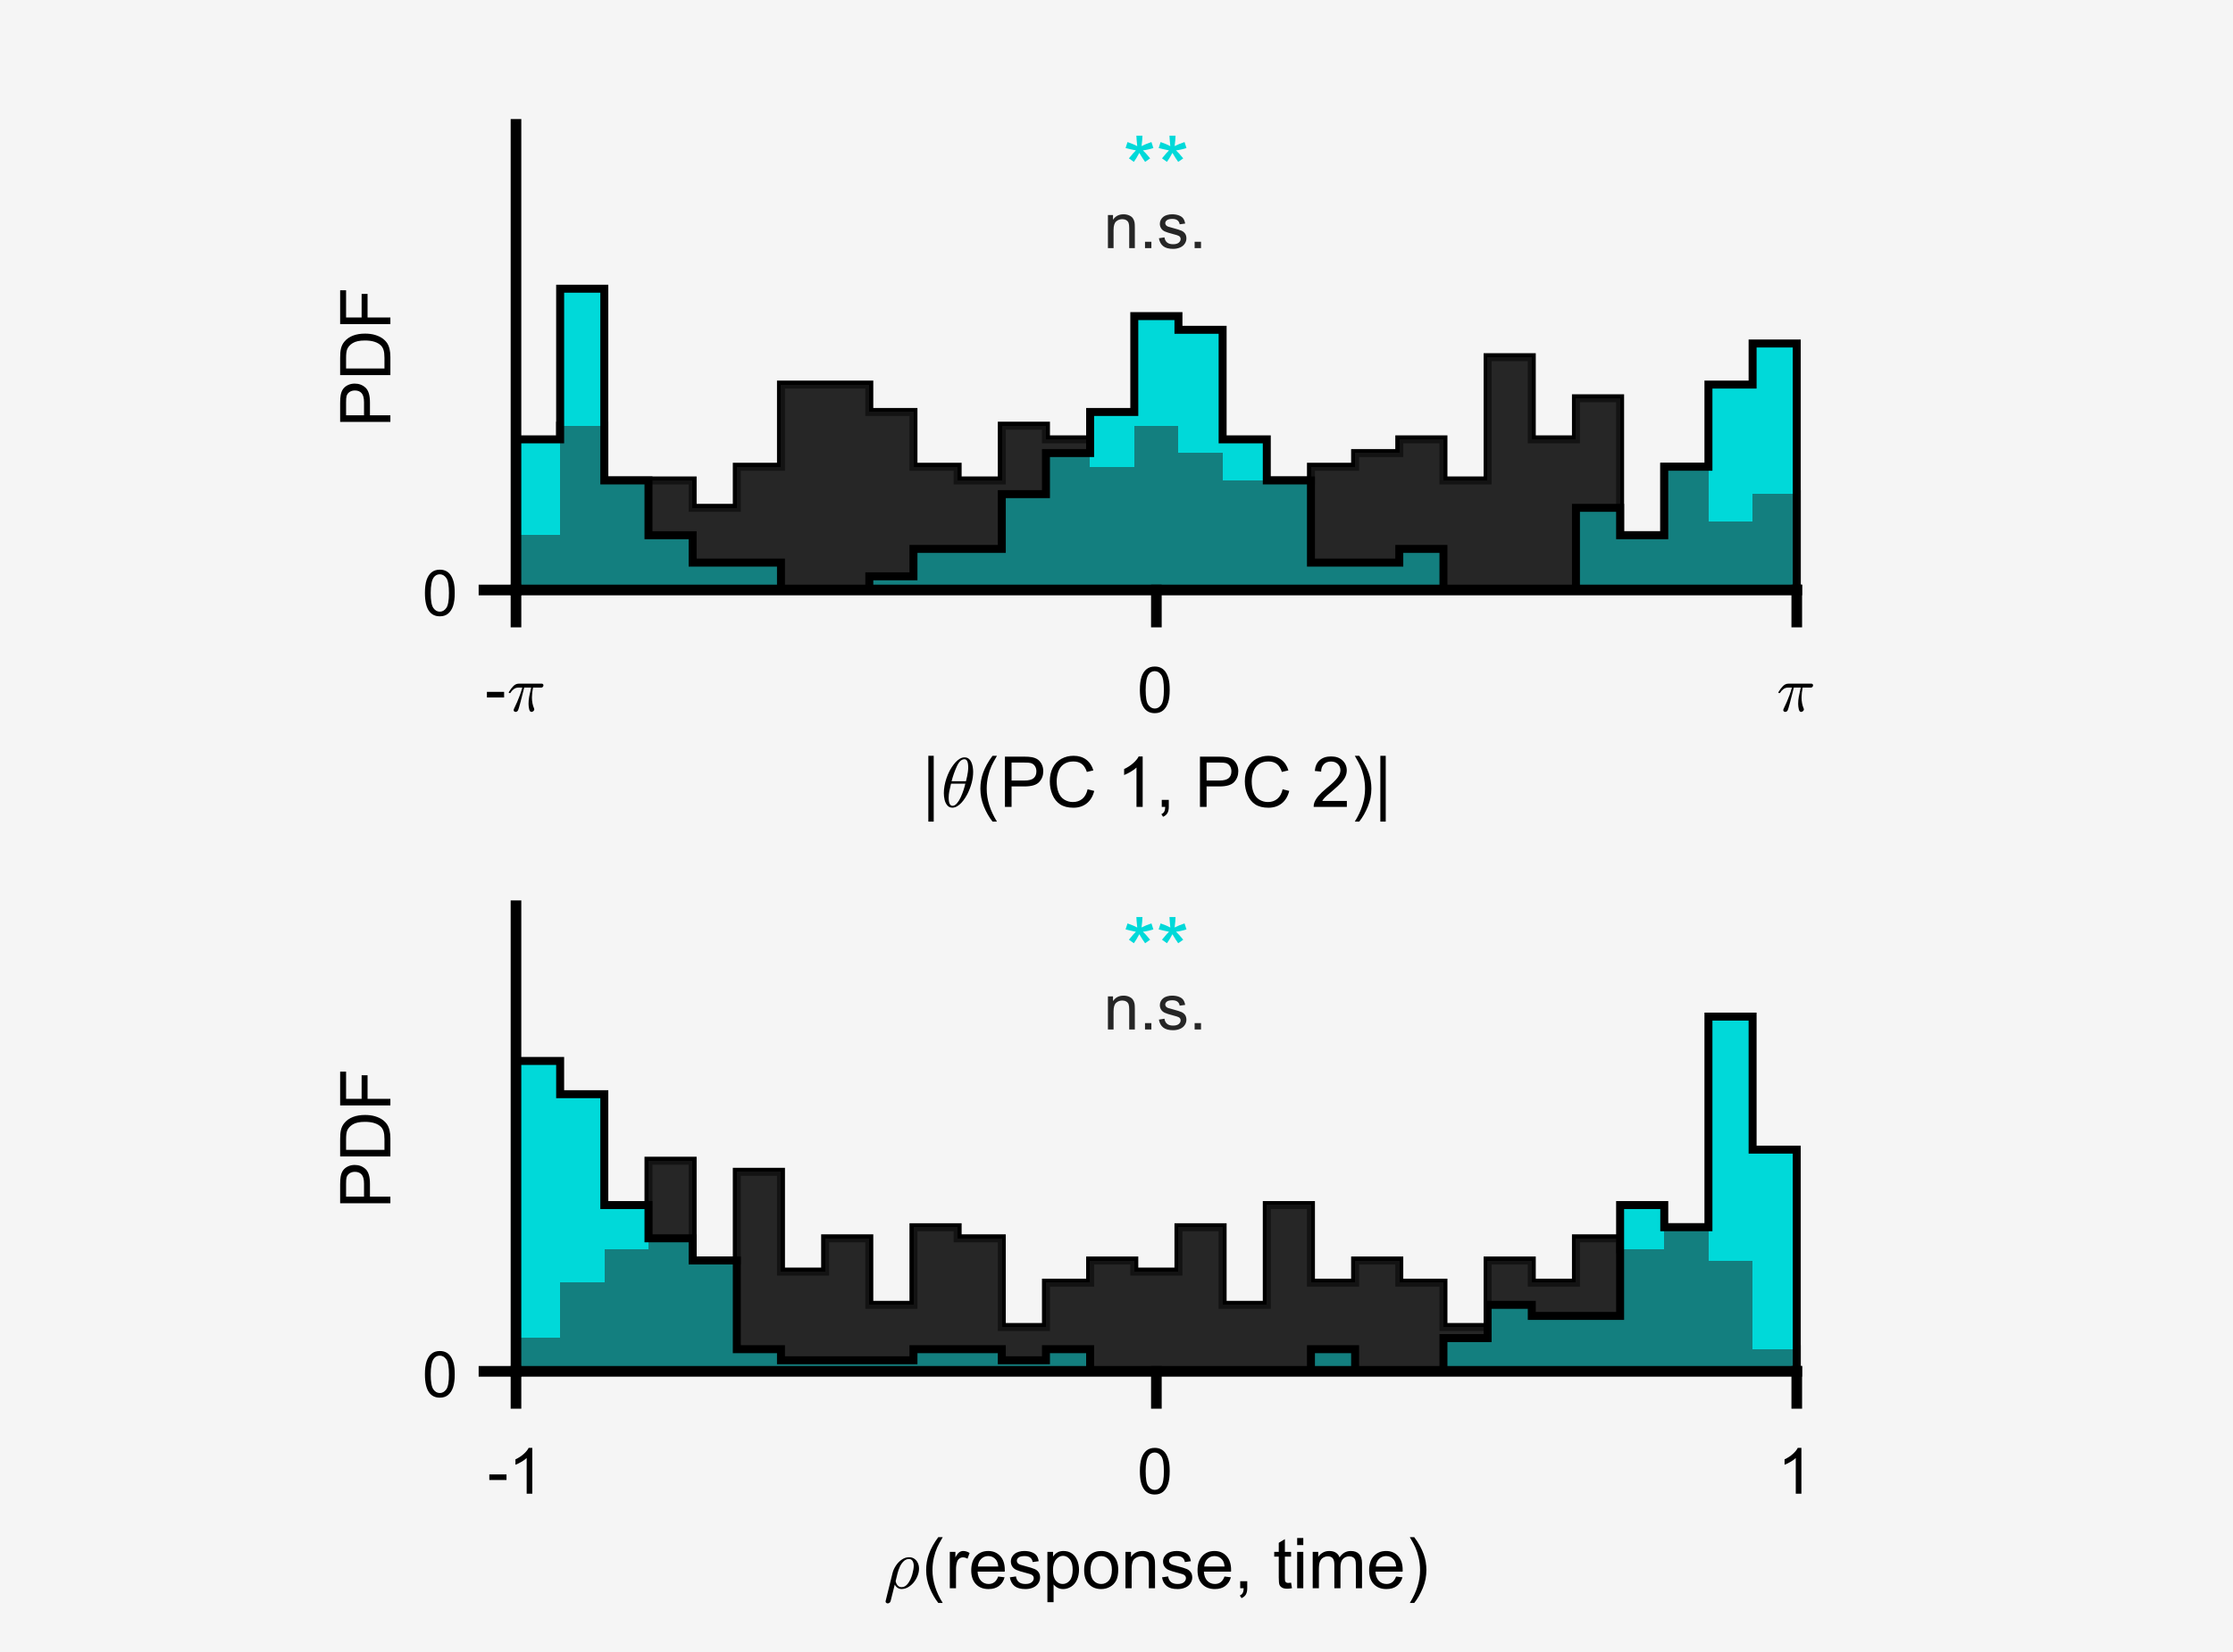 <?xml version="1.0"?>
<!DOCTYPE svg PUBLIC '-//W3C//DTD SVG 1.0//EN'
          'http://www.w3.org/TR/2001/REC-SVG-20010904/DTD/svg10.dtd'>
<svg xmlns:xlink="http://www.w3.org/1999/xlink" style="fill-opacity:1; color-rendering:auto; color-interpolation:auto; text-rendering:auto; stroke:black; stroke-linecap:square; stroke-miterlimit:10; shape-rendering:auto; stroke-opacity:1; fill:black; stroke-dasharray:none; font-weight:normal; stroke-width:1; font-family:'Dialog'; font-style:normal; stroke-linejoin:miter; font-size:12px; stroke-dashoffset:0; image-rendering:auto;" width="700" height="518" xmlns="http://www.w3.org/2000/svg"
><rect width="100%" height="100%" fill="#808080" stroke="none"/><!--Generated by the Batik Graphics2D SVG Generator--><defs id="genericDefs"
  /><g
  ><defs id="defs1"
    ><clipPath clipPathUnits="userSpaceOnUse" id="clipPath1"
      ><path d="M0 0 L700 0 L700 518 L0 518 L0 0 Z"
      /></clipPath
    ></defs
    ><g style="fill:rgb(245,245,245); stroke:rgb(245,245,245);"
    ><rect x="0" y="0" width="700" style="clip-path:url(#clipPath1); stroke:none;" height="518"
    /></g
    ><g style="fill:rgb(245,245,245); text-rendering:optimizeSpeed; color-rendering:optimizeSpeed; image-rendering:optimizeSpeed; shape-rendering:crispEdges; stroke:rgb(245,245,245); color-interpolation:sRGB;"
    ><rect x="0" width="700" height="518" y="0" style="stroke:none;"
      /><path d="M175.595 185 L175.595 167.823 L161.75 167.823 L161.75 185 ZM189.44 185 L189.44 133.471 L175.595 133.471 L175.595 185 ZM203.285 150.647 L189.44 150.647 L189.44 185 L203.285 185 L217.129 185 L217.129 150.647 ZM230.974 185 L230.974 159.235 L217.129 159.235 L217.129 185 ZM244.819 185 L244.819 146.353 L230.974 146.353 L230.974 185 ZM258.664 120.588 L244.819 120.588 L244.819 185 L258.664 185 L272.509 185 L272.509 120.588 ZM286.353 185 L286.353 129.177 L272.509 129.177 L272.509 185 ZM300.198 185 L300.198 146.353 L286.353 146.353 L286.353 185 ZM314.043 185 L314.043 150.647 L300.198 150.647 L300.198 185 ZM327.888 185 L327.888 133.471 L314.043 133.471 L314.043 185 ZM341.733 185 L341.733 137.765 L327.888 137.765 L327.888 185 ZM355.578 185 L355.578 146.353 L341.733 146.353 L341.733 185 ZM369.422 185 L369.422 133.471 L355.578 133.471 L355.578 185 ZM383.267 185 L383.267 142.059 L369.422 142.059 L369.422 185 ZM397.112 150.647 L383.267 150.647 L383.267 185 L397.112 185 L410.957 185 L410.957 150.647 ZM424.802 185 L424.802 146.353 L410.957 146.353 L410.957 185 ZM438.647 185 L438.647 142.059 L424.802 142.059 L424.802 185 ZM452.491 185 L452.491 137.765 L438.647 137.765 L438.647 185 ZM466.336 185 L466.336 150.647 L452.491 150.647 L452.491 185 ZM480.181 185 L480.181 112 L466.336 112 L466.336 185 ZM494.026 185 L494.026 137.765 L480.181 137.765 L480.181 185 ZM507.871 185 L507.871 124.882 L494.026 124.882 L494.026 185 ZM521.716 185 L521.716 167.823 L507.871 167.823 L507.871 185 ZM535.56 185 L535.56 146.353 L521.716 146.353 L521.716 185 ZM549.405 185 L549.405 163.529 L535.56 163.529 L535.56 185 ZM563.25 185 L563.25 154.941 L549.405 154.941 L549.405 185 Z" style="fill:rgb(38,38,38); stroke:none;"
    /></g
    ><g style="text-rendering:geometricPrecision; stroke-width:2.5; color-interpolation:linearRGB; color-rendering:optimizeQuality; stroke-linecap:butt; image-rendering:optimizeQuality;"
    ><path d="M161.75 167.823 L175.595 167.823 L175.595 133.471 L189.44 133.471 L189.44 150.647 L203.285 150.647 L203.285 150.647 L217.129 150.647 L217.129 159.235 L230.974 159.235 L230.974 146.353 L244.819 146.353 L244.819 120.588 L258.664 120.588 L258.664 120.588 L272.509 120.588 L272.509 129.177 L286.353 129.177 L286.353 146.353 L300.198 146.353 L300.198 150.647 L314.043 150.647 L314.043 133.471 L327.888 133.471 L327.888 137.765 L341.733 137.765 L341.733 146.353 L355.578 146.353 L355.578 133.471 L369.422 133.471 L369.422 142.059 L383.267 142.059 L383.267 150.647 L397.112 150.647 L397.112 150.647 L410.957 150.647 L410.957 146.353 L424.802 146.353 L424.802 142.059 L438.647 142.059 L438.647 137.765 L452.491 137.765 L452.491 150.647 L466.336 150.647 L466.336 112 L480.181 112 L480.181 137.765 L494.026 137.765 L494.026 124.882 L507.871 124.882 L507.871 167.823 L521.716 167.823 L521.716 146.353 L535.56 146.353 L535.56 163.529 L549.405 163.529 L549.405 154.941 L563.25 154.941 L563.25 185" style="fill:none; fill-rule:evenodd;"
    /></g
    ><g style="fill:rgb(0,217,217); text-rendering:optimizeSpeed; color-rendering:optimizeSpeed; image-rendering:optimizeSpeed; shape-rendering:crispEdges; stroke:rgb(0,217,217); color-interpolation:sRGB;"
    ><path style="stroke:none;" d="M175.595 185 L175.595 137.765 L161.75 137.765 L161.75 185 ZM189.44 185 L189.44 90.529 L175.595 90.529 L175.595 185 ZM203.285 185 L203.285 150.647 L189.44 150.647 L189.44 185 ZM217.129 185 L217.129 167.823 L203.285 167.823 L203.285 185 ZM230.974 176.412 L217.129 176.412 L217.129 185 L230.974 185 L244.819 185 L244.819 176.412 ZM286.353 185 L286.353 180.706 L272.509 180.706 L272.509 185 ZM300.198 172.118 L286.353 172.118 L286.353 185 L300.198 185 L314.043 185 L314.043 172.118 ZM327.888 185 L327.888 154.941 L314.043 154.941 L314.043 185 ZM341.733 185 L341.733 142.059 L327.888 142.059 L327.888 185 ZM355.578 185 L355.578 129.177 L341.733 129.177 L341.733 185 ZM369.422 185 L369.422 99.118 L355.578 99.118 L355.578 185 ZM383.267 185 L383.267 103.412 L369.422 103.412 L369.422 185 ZM397.112 185 L397.112 137.765 L383.267 137.765 L383.267 185 ZM410.957 185 L410.957 150.647 L397.112 150.647 L397.112 185 ZM424.802 176.412 L410.957 176.412 L410.957 185 L424.802 185 L438.647 185 L438.647 176.412 ZM452.491 185 L452.491 172.118 L438.647 172.118 L438.647 185 ZM507.871 185 L507.871 159.235 L494.026 159.235 L494.026 185 ZM521.716 185 L521.716 167.823 L507.871 167.823 L507.871 185 ZM535.56 185 L535.56 146.353 L521.716 146.353 L521.716 185 ZM549.405 185 L549.405 120.588 L535.56 120.588 L535.56 185 ZM563.25 185 L563.25 107.706 L549.405 107.706 L549.405 185 Z"
    /></g
    ><g style="fill-opacity:0.502; fill:rgb(38,38,38); text-rendering:optimizeSpeed; image-rendering:optimizeSpeed; color-rendering:optimizeSpeed; shape-rendering:crispEdges; stroke:rgb(38,38,38); color-interpolation:sRGB; stroke-opacity:0.502;"
    ><path style="stroke:none;" d="M175.595 185 L175.595 167.823 L161.75 167.823 L161.75 185 ZM189.44 185 L189.44 133.471 L175.595 133.471 L175.595 185 ZM203.285 150.647 L189.44 150.647 L189.44 185 L203.285 185 L217.129 185 L217.129 150.647 ZM230.974 185 L230.974 159.235 L217.129 159.235 L217.129 185 ZM244.819 185 L244.819 146.353 L230.974 146.353 L230.974 185 ZM258.664 120.588 L244.819 120.588 L244.819 185 L258.664 185 L272.509 185 L272.509 120.588 ZM286.353 185 L286.353 129.177 L272.509 129.177 L272.509 185 ZM300.198 185 L300.198 146.353 L286.353 146.353 L286.353 185 ZM314.043 185 L314.043 150.647 L300.198 150.647 L300.198 185 ZM327.888 185 L327.888 133.471 L314.043 133.471 L314.043 185 ZM341.733 185 L341.733 137.765 L327.888 137.765 L327.888 185 ZM355.578 185 L355.578 146.353 L341.733 146.353 L341.733 185 ZM369.422 185 L369.422 133.471 L355.578 133.471 L355.578 185 ZM383.267 185 L383.267 142.059 L369.422 142.059 L369.422 185 ZM397.112 150.647 L383.267 150.647 L383.267 185 L397.112 185 L410.957 185 L410.957 150.647 ZM424.802 185 L424.802 146.353 L410.957 146.353 L410.957 185 ZM438.647 185 L438.647 142.059 L424.802 142.059 L424.802 185 ZM452.491 185 L452.491 137.765 L438.647 137.765 L438.647 185 ZM466.336 185 L466.336 150.647 L452.491 150.647 L452.491 185 ZM480.181 185 L480.181 112 L466.336 112 L466.336 185 ZM494.026 185 L494.026 137.765 L480.181 137.765 L480.181 185 ZM507.871 185 L507.871 124.882 L494.026 124.882 L494.026 185 ZM521.716 185 L521.716 167.823 L507.871 167.823 L507.871 185 ZM535.56 185 L535.56 146.353 L521.716 146.353 L521.716 185 ZM549.405 185 L549.405 163.529 L535.56 163.529 L535.56 185 ZM563.25 185 L563.25 154.941 L549.405 154.941 L549.405 185 Z"
    /></g
    ><g style="text-rendering:geometricPrecision; stroke-width:2.5; color-interpolation:linearRGB; color-rendering:optimizeQuality; stroke-linecap:butt; image-rendering:optimizeQuality;"
    ><path d="M161.75 137.765 L175.595 137.765 L175.595 90.529 L189.44 90.529 L189.44 150.647 L203.285 150.647 L203.285 167.823 L217.129 167.823 L217.129 176.412 L230.974 176.412 L230.974 176.412 L244.819 176.412 L244.819 185 L258.664 185 L258.664 185 L272.509 185 L272.509 180.706 L286.353 180.706 L286.353 172.118 L300.198 172.118 L300.198 172.118 L314.043 172.118 L314.043 154.941 L327.888 154.941 L327.888 142.059 L341.733 142.059 L341.733 129.177 L355.578 129.177 L355.578 99.118 L369.422 99.118 L369.422 103.412 L383.267 103.412 L383.267 137.765 L397.112 137.765 L397.112 150.647 L410.957 150.647 L410.957 176.412 L424.802 176.412 L424.802 176.412 L438.647 176.412 L438.647 172.118 L452.491 172.118 L452.491 185 L466.336 185 L466.336 185 L480.181 185 L480.181 185 L494.026 185 L494.026 159.235 L507.871 159.235 L507.871 167.823 L521.716 167.823 L521.716 146.353 L535.56 146.353 L535.56 120.588 L549.405 120.588 L549.405 107.706 L563.25 107.706 L563.25 185" style="fill:none; fill-rule:evenodd;"
      /><line x1="161.75" x2="563.25" y1="185" style="stroke-linecap:square; fill:none; stroke-linejoin:round; stroke-width:3.333;" y2="185"
      /><line x1="161.75" x2="161.75" y1="185" style="stroke-linecap:square; fill:none; stroke-linejoin:round; stroke-width:3.333;" y2="195.037"
      /><line x1="362.5" x2="362.5" y1="185" style="stroke-linecap:square; fill:none; stroke-linejoin:round; stroke-width:3.333;" y2="195.037"
      /><line x1="563.25" x2="563.25" y1="185" style="stroke-linecap:square; fill:none; stroke-linejoin:round; stroke-width:3.333;" y2="195.037"
    /></g
    ><g transform="translate(152,223)" style="font-size:20px; text-rendering:geometricPrecision; color-rendering:optimizeQuality; image-rendering:optimizeQuality; font-family:'SansSerif'; color-interpolation:linearRGB;"
    ><path style="stroke:none;" d="M0.641 -4.297 L0.641 -6.062 L6.031 -6.062 L6.031 -4.297 L0.641 -4.297 Z"
    /></g
    ><g transform="translate(159,223)" style="font-size:20px; text-rendering:geometricPrecision; color-rendering:optimizeQuality; image-rendering:optimizeQuality; font-family:'mwb_cmmi10'; color-interpolation:linearRGB;"
    ><path style="stroke:none;" d="M2.016 -0.344 Q2.016 -0.453 2.094 -0.672 Q2.656 -1.828 3.141 -2.945 Q3.625 -4.062 4.008 -5.125 Q4.391 -6.188 4.719 -7.391 L3.438 -7.391 Q2.703 -7.391 2.07 -6.93 Q1.438 -6.469 1.016 -5.766 Q0.984 -5.688 0.906 -5.688 L0.672 -5.688 Q0.484 -5.688 0.484 -5.875 Q0.484 -5.922 0.516 -6 Q1.172 -7.109 1.922 -7.867 Q2.672 -8.625 3.609 -8.625 L10.859 -8.625 Q11.062 -8.625 11.211 -8.484 Q11.359 -8.344 11.359 -8.109 Q11.359 -7.828 11.148 -7.609 Q10.938 -7.391 10.641 -7.391 L8.094 -7.391 Q7.781 -5.812 7.75 -4.312 Q7.75 -2.391 8.422 -0.844 Q8.484 -0.719 8.484 -0.594 Q8.484 -0.375 8.352 -0.195 Q8.219 -0.016 8.023 0.102 Q7.828 0.219 7.594 0.219 Q7.078 0.219 6.883 -0.641 Q6.688 -1.5 6.688 -2.312 Q6.688 -3.453 6.883 -4.508 Q7.078 -5.562 7.5 -7.391 L5.328 -7.391 Q3.734 -0.984 3.422 -0.328 Q3.141 0.219 2.641 0.219 Q2.391 0.219 2.203 0.062 Q2.016 -0.094 2.016 -0.344 Z"
    /></g
    ><g transform="translate(362.5,202.371)" style="font-size:20px; text-rendering:geometricPrecision; color-rendering:optimizeQuality; image-rendering:optimizeQuality; font-family:'SansSerif'; color-interpolation:linearRGB;"
    ><path style="stroke:none;" d="M-5.172 13.938 Q-5.172 11.406 -4.648 9.852 Q-4.125 8.297 -3.094 7.461 Q-2.062 6.625 -0.5 6.625 Q0.656 6.625 1.523 7.086 Q2.391 7.547 2.953 8.422 Q3.516 9.297 3.844 10.555 Q4.172 11.812 4.172 13.938 Q4.172 16.453 3.648 18 Q3.125 19.547 2.102 20.398 Q1.078 21.25 -0.5 21.25 Q-2.578 21.25 -3.75 19.766 Q-5.172 17.969 -5.172 13.938 ZM-3.359 13.938 Q-3.359 17.469 -2.539 18.633 Q-1.719 19.797 -0.5 19.797 Q0.703 19.797 1.531 18.625 Q2.359 17.453 2.359 13.938 Q2.359 10.406 1.531 9.242 Q0.703 8.078 -0.516 8.078 Q-1.734 8.078 -2.453 9.109 Q-3.359 10.406 -3.359 13.938 Z"
    /></g
    ><g transform="translate(557,223)" style="font-size:20px; text-rendering:geometricPrecision; color-rendering:optimizeQuality; image-rendering:optimizeQuality; font-family:'mwb_cmmi10'; color-interpolation:linearRGB;"
    ><path style="stroke:none;" d="M2.016 -0.344 Q2.016 -0.453 2.094 -0.672 Q2.656 -1.828 3.141 -2.945 Q3.625 -4.062 4.008 -5.125 Q4.391 -6.188 4.719 -7.391 L3.438 -7.391 Q2.703 -7.391 2.07 -6.93 Q1.438 -6.469 1.016 -5.766 Q0.984 -5.688 0.906 -5.688 L0.672 -5.688 Q0.484 -5.688 0.484 -5.875 Q0.484 -5.922 0.516 -6 Q1.172 -7.109 1.922 -7.867 Q2.672 -8.625 3.609 -8.625 L10.859 -8.625 Q11.062 -8.625 11.211 -8.484 Q11.359 -8.344 11.359 -8.109 Q11.359 -7.828 11.148 -7.609 Q10.938 -7.391 10.641 -7.391 L8.094 -7.391 Q7.781 -5.812 7.75 -4.312 Q7.75 -2.391 8.422 -0.844 Q8.484 -0.719 8.484 -0.594 Q8.484 -0.375 8.352 -0.195 Q8.219 -0.016 8.023 0.102 Q7.828 0.219 7.594 0.219 Q7.078 0.219 6.883 -0.641 Q6.688 -1.5 6.688 -2.312 Q6.688 -3.453 6.883 -4.508 Q7.078 -5.562 7.5 -7.391 L5.328 -7.391 Q3.734 -0.984 3.422 -0.328 Q3.141 0.219 2.641 0.219 Q2.391 0.219 2.203 0.062 Q2.016 -0.094 2.016 -0.344 Z"
    /></g
    ><g transform="translate(289,253)" style="font-size:22px; text-rendering:geometricPrecision; color-rendering:optimizeQuality; image-rendering:optimizeQuality; font-family:'SansSerif'; color-interpolation:linearRGB;"
    ><path style="stroke:none;" d="M2.016 4.625 L2.016 -16.016 L3.703 -16.016 L3.703 4.625 L2.016 4.625 Z"
    /></g
    ><g transform="translate(295,253)" style="font-size:22px; text-rendering:geometricPrecision; color-rendering:optimizeQuality; image-rendering:optimizeQuality; font-family:'mwb_cmmi10'; color-interpolation:linearRGB;"
    ><path style="stroke:none;" d="M3.547 0.25 Q2.547 0.25 1.945 -0.484 Q1.344 -1.219 1.109 -2.25 Q0.875 -3.281 0.875 -4.281 L0.875 -4.312 Q0.875 -5.406 1.086 -6.586 Q1.297 -7.766 1.695 -8.945 Q2.094 -10.125 2.562 -11.047 Q2.875 -11.688 3.391 -12.484 Q3.906 -13.281 4.531 -13.969 Q5.156 -14.656 5.883 -15.086 Q6.609 -15.516 7.344 -15.516 L7.375 -15.516 Q8.172 -15.516 8.703 -15.07 Q9.234 -14.625 9.523 -13.938 Q9.812 -13.25 9.938 -12.469 Q10.062 -11.688 10.062 -10.984 Q10.062 -9.312 9.609 -7.578 Q9.156 -5.844 8.359 -4.219 Q8.062 -3.609 7.531 -2.781 Q7 -1.953 6.398 -1.297 Q5.797 -0.641 5.055 -0.195 Q4.312 0.25 3.562 0.25 L3.547 0.25 ZM3.594 -0.328 Q4.312 -0.328 4.984 -1.109 Q5.656 -1.891 6.164 -3 Q6.672 -4.109 7.055 -5.281 Q7.438 -6.453 7.609 -7.266 L3.125 -7.266 Q2.781 -5.875 2.586 -4.875 Q2.391 -3.875 2.391 -2.906 Q2.391 -0.328 3.594 -0.328 ZM3.297 -8.031 L7.812 -8.031 Q8.047 -9 8.188 -9.648 Q8.328 -10.297 8.422 -11.016 Q8.516 -11.734 8.516 -12.359 Q8.516 -14.938 7.344 -14.938 Q5.953 -14.938 4.938 -12.688 Q3.922 -10.438 3.297 -8.031 Z"
    /></g
    ><g transform="translate(306,253)" style="font-size:22px; text-rendering:geometricPrecision; color-rendering:optimizeQuality; image-rendering:optimizeQuality; font-family:'SansSerif'; color-interpolation:linearRGB;"
    ><path style="stroke:none;" d="M5.141 4.625 Q3.547 2.609 2.438 -0.094 Q1.328 -2.797 1.328 -5.703 Q1.328 -8.266 2.156 -10.609 Q3.125 -13.328 5.141 -16.016 L6.531 -16.016 Q5.234 -13.781 4.812 -12.828 Q4.156 -11.344 3.781 -9.734 Q3.312 -7.719 3.312 -5.688 Q3.312 -0.531 6.531 4.625 L5.141 4.625 ZM9.029 0 L9.029 -15.75 L14.967 -15.75 Q16.529 -15.75 17.357 -15.594 Q18.514 -15.406 19.303 -14.859 Q20.092 -14.312 20.568 -13.336 Q21.045 -12.359 21.045 -11.188 Q21.045 -9.188 19.764 -7.797 Q18.482 -6.406 15.154 -6.406 L11.107 -6.406 L11.107 0 L9.029 0 ZM11.107 -8.266 L15.185 -8.266 Q17.201 -8.266 18.045 -9.016 Q18.889 -9.766 18.889 -11.125 Q18.889 -12.125 18.396 -12.828 Q17.904 -13.531 17.076 -13.75 Q16.561 -13.891 15.139 -13.891 L11.107 -13.891 L11.107 -8.266 ZM34.938 -5.516 L37.016 -5 Q36.359 -2.422 34.656 -1.078 Q32.953 0.266 30.5 0.266 Q27.953 0.266 26.359 -0.773 Q24.766 -1.812 23.93 -3.773 Q23.094 -5.734 23.094 -8 Q23.094 -10.453 24.031 -12.281 Q24.969 -14.109 26.711 -15.062 Q28.453 -16.016 30.531 -16.016 Q32.891 -16.016 34.5 -14.812 Q36.109 -13.609 36.75 -11.438 L34.703 -10.953 Q34.156 -12.672 33.109 -13.453 Q32.062 -14.234 30.484 -14.234 Q28.672 -14.234 27.453 -13.367 Q26.234 -12.5 25.742 -11.031 Q25.25 -9.562 25.25 -8 Q25.25 -6 25.836 -4.5 Q26.422 -3 27.656 -2.258 Q28.891 -1.516 30.328 -1.516 Q32.078 -1.516 33.289 -2.523 Q34.5 -3.531 34.938 -5.516 ZM52.203 0 L50.266 0 L50.266 -12.328 Q49.562 -11.656 48.43 -10.992 Q47.297 -10.328 46.391 -9.984 L46.391 -11.859 Q48.016 -12.625 49.234 -13.711 Q50.453 -14.797 50.953 -15.812 L52.203 -15.812 L52.203 0 ZM58.188 0 L58.188 -2.203 L60.392 -2.203 L60.392 0 Q60.392 1.219 59.962 1.961 Q59.532 2.703 58.595 3.109 L58.063 2.281 Q58.673 2.016 58.962 1.5 Q59.251 0.984 59.282 0 L58.188 0 ZM70.163 0 L70.163 -15.75 L76.101 -15.75 Q77.663 -15.75 78.491 -15.594 Q79.647 -15.406 80.436 -14.859 Q81.226 -14.312 81.702 -13.336 Q82.179 -12.359 82.179 -11.188 Q82.179 -9.188 80.897 -7.797 Q79.616 -6.406 76.288 -6.406 L72.241 -6.406 L72.241 0 L70.163 0 ZM72.241 -8.266 L76.319 -8.266 Q78.335 -8.266 79.179 -9.016 Q80.022 -9.766 80.022 -11.125 Q80.022 -12.125 79.53 -12.828 Q79.038 -13.531 78.21 -13.75 Q77.694 -13.891 76.272 -13.891 L72.241 -13.891 L72.241 -8.266 ZM96.071 -5.516 L98.149 -5 Q97.493 -2.422 95.79 -1.078 Q94.087 0.266 91.634 0.266 Q89.087 0.266 87.493 -0.773 Q85.899 -1.812 85.064 -3.773 Q84.228 -5.734 84.228 -8 Q84.228 -10.453 85.165 -12.281 Q86.103 -14.109 87.845 -15.062 Q89.587 -16.016 91.665 -16.016 Q94.024 -16.016 95.634 -14.812 Q97.243 -13.609 97.884 -11.438 L95.837 -10.953 Q95.29 -12.672 94.243 -13.453 Q93.196 -14.234 91.618 -14.234 Q89.806 -14.234 88.587 -13.367 Q87.368 -12.5 86.876 -11.031 Q86.384 -9.562 86.384 -8 Q86.384 -6 86.97 -4.5 Q87.556 -3 88.79 -2.258 Q90.024 -1.516 91.462 -1.516 Q93.212 -1.516 94.423 -2.523 Q95.634 -3.531 96.071 -5.516 ZM116.212 -1.859 L116.212 0 L105.806 0 Q105.774 -0.703 106.024 -1.344 Q106.431 -2.406 107.306 -3.438 Q108.181 -4.469 109.821 -5.828 Q112.399 -7.922 113.298 -9.156 Q114.196 -10.391 114.196 -11.484 Q114.196 -12.641 113.376 -13.43 Q112.556 -14.219 111.243 -14.219 Q109.837 -14.219 109.001 -13.375 Q108.165 -12.531 108.149 -11.047 L106.165 -11.266 Q106.368 -13.484 107.704 -14.648 Q109.04 -15.812 111.274 -15.812 Q113.54 -15.812 114.86 -14.555 Q116.181 -13.297 116.181 -11.438 Q116.181 -10.5 115.798 -9.586 Q115.415 -8.672 114.517 -7.664 Q113.618 -6.656 111.54 -4.891 Q109.79 -3.422 109.298 -2.906 Q108.806 -2.391 108.493 -1.859 L116.212 -1.859 ZM120.088 4.625 L118.697 4.625 Q121.916 -0.531 121.916 -5.688 Q121.916 -7.719 121.447 -9.703 Q121.088 -11.312 120.432 -12.797 Q120.01 -13.766 118.697 -16.016 L120.088 -16.016 Q122.103 -13.328 123.072 -10.609 Q123.9 -8.266 123.9 -5.703 Q123.9 -2.797 122.791 -0.094 Q121.682 2.609 120.088 4.625 ZM126.711 4.625 L126.711 -16.016 L128.398 -16.016 L128.398 4.625 L126.711 4.625 Z"
    /></g
    ><g style="text-rendering:geometricPrecision; stroke-width:3.333; color-interpolation:linearRGB; color-rendering:optimizeQuality; image-rendering:optimizeQuality; stroke-linejoin:round;"
    ><line y2="39" style="fill:none;" x1="161.75" x2="161.75" y1="185"
      /><line y2="185" style="fill:none;" x1="161.75" x2="151.713" y1="185"
    /></g
    ><g transform="translate(144.379,185)" style="font-size:20px; text-rendering:geometricPrecision; color-rendering:optimizeQuality; image-rendering:optimizeQuality; font-family:'SansSerif'; color-interpolation:linearRGB;"
    ><path style="stroke:none;" d="M-11.172 0.938 Q-11.172 -1.594 -10.648 -3.148 Q-10.125 -4.703 -9.094 -5.539 Q-8.062 -6.375 -6.5 -6.375 Q-5.344 -6.375 -4.477 -5.914 Q-3.609 -5.453 -3.047 -4.578 Q-2.484 -3.703 -2.156 -2.445 Q-1.828 -1.188 -1.828 0.938 Q-1.828 3.453 -2.352 5 Q-2.875 6.547 -3.898 7.398 Q-4.922 8.25 -6.5 8.25 Q-8.578 8.25 -9.75 6.766 Q-11.172 4.969 -11.172 0.938 ZM-9.359 0.938 Q-9.359 4.469 -8.539 5.633 Q-7.719 6.797 -6.5 6.797 Q-5.297 6.797 -4.469 5.625 Q-3.641 4.453 -3.641 0.938 Q-3.641 -2.594 -4.469 -3.758 Q-5.297 -4.922 -6.516 -4.922 Q-7.734 -4.922 -8.453 -3.891 Q-9.359 -2.594 -9.359 0.938 Z"
    /></g
    ><g transform="translate(127.379,112) rotate(-90)" style="font-size:22px; text-rendering:geometricPrecision; color-rendering:optimizeQuality; image-rendering:optimizeQuality; font-family:'SansSerif'; color-interpolation:linearRGB;"
    ><path style="stroke:none;" d="M-20.297 -5 L-20.297 -20.75 L-14.359 -20.75 Q-12.797 -20.75 -11.969 -20.594 Q-10.812 -20.406 -10.023 -19.859 Q-9.234 -19.312 -8.758 -18.336 Q-8.281 -17.359 -8.281 -16.188 Q-8.281 -14.188 -9.562 -12.797 Q-10.844 -11.406 -14.172 -11.406 L-18.219 -11.406 L-18.219 -5 L-20.297 -5 ZM-18.219 -13.266 L-14.141 -13.266 Q-12.125 -13.266 -11.281 -14.016 Q-10.438 -14.766 -10.438 -16.125 Q-10.438 -17.125 -10.93 -17.828 Q-11.422 -18.531 -12.25 -18.75 Q-12.766 -18.891 -14.188 -18.891 L-18.219 -18.891 L-18.219 -13.266 ZM-5.623 -5 L-5.623 -20.75 L-0.201 -20.75 Q1.627 -20.75 2.596 -20.516 Q3.955 -20.219 4.908 -19.391 Q6.158 -18.344 6.775 -16.703 Q7.393 -15.062 7.393 -12.953 Q7.393 -11.172 6.971 -9.781 Q6.549 -8.391 5.893 -7.484 Q5.236 -6.578 4.463 -6.055 Q3.689 -5.531 2.588 -5.266 Q1.486 -5 0.049 -5 L-5.623 -5 ZM-3.545 -6.859 L-0.185 -6.859 Q1.377 -6.859 2.26 -7.148 Q3.143 -7.438 3.674 -7.969 Q4.408 -8.703 4.822 -9.953 Q5.236 -11.203 5.236 -13 Q5.236 -15.469 4.432 -16.789 Q3.627 -18.109 2.455 -18.562 Q1.627 -18.891 -0.232 -18.891 L-3.545 -18.891 L-3.545 -6.859 ZM10.374 -5 L10.374 -20.75 L20.983 -20.75 L20.983 -18.891 L12.452 -18.891 L12.452 -14.016 L19.843 -14.016 L19.843 -12.156 L12.452 -12.156 L12.452 -5 L10.374 -5 Z"
    /></g
    ><g transform="translate(362.5,68.2)" style="font-size:26.667px; fill:rgb(0,217,217); text-rendering:geometricPrecision; image-rendering:optimizeQuality; color-rendering:optimizeQuality; font-family:'SansSerif'; stroke:rgb(0,217,217); color-interpolation:linearRGB;"
    ><path style="stroke:none;" d="M-9.656 -21.781 L-9.047 -23.656 Q-6.953 -22.922 -6 -22.375 Q-6.25 -24.766 -6.266 -25.656 L-4.359 -25.656 Q-4.391 -24.359 -4.656 -22.391 Q-3.297 -23.078 -1.547 -23.656 L-0.938 -21.781 Q-2.609 -21.234 -4.219 -21.047 Q-3.422 -20.344 -1.953 -18.547 L-3.531 -17.438 Q-4.297 -18.469 -5.344 -20.266 Q-6.328 -18.406 -7.062 -17.438 L-8.609 -18.547 Q-7.078 -20.438 -6.422 -21.047 Q-8.125 -21.375 -9.656 -21.781 ZM0.717 -21.781 L1.327 -23.656 Q3.42 -22.922 4.374 -22.375 Q4.124 -24.766 4.108 -25.656 L6.014 -25.656 Q5.983 -24.359 5.717 -22.391 Q7.077 -23.078 8.827 -23.656 L9.436 -21.781 Q7.764 -21.234 6.155 -21.047 Q6.952 -20.344 8.42 -18.547 L6.842 -17.438 Q6.077 -18.469 5.03 -20.266 Q4.045 -18.406 3.311 -17.438 L1.764 -18.547 Q3.295 -20.438 3.952 -21.047 Q2.249 -21.375 0.717 -21.781 Z"
    /></g
    ><g transform="translate(362.5,82.8)" style="font-size:20px; fill:rgb(38,38,38); text-rendering:geometricPrecision; image-rendering:optimizeQuality; color-rendering:optimizeQuality; font-family:'SansSerif'; stroke:rgb(38,38,38); color-interpolation:linearRGB;"
    ><path style="stroke:none;" d="M-15.188 -5 L-15.188 -15.375 L-13.594 -15.375 L-13.594 -13.891 Q-12.453 -15.609 -10.297 -15.609 Q-9.359 -15.609 -8.57 -15.273 Q-7.781 -14.938 -7.391 -14.391 Q-7 -13.844 -6.844 -13.094 Q-6.75 -12.594 -6.75 -11.375 L-6.75 -5 L-8.516 -5 L-8.516 -11.312 Q-8.516 -12.391 -8.719 -12.922 Q-8.922 -13.453 -9.445 -13.766 Q-9.969 -14.078 -10.672 -14.078 Q-11.797 -14.078 -12.609 -13.367 Q-13.422 -12.656 -13.422 -10.672 L-13.422 -5 L-15.188 -5 ZM-3.564 -5 L-3.564 -7 L-1.565 -7 L-1.565 -5 L-3.564 -5 ZM0.789 -8.094 L2.539 -8.375 Q2.68 -7.328 3.352 -6.773 Q4.023 -6.219 5.227 -6.219 Q6.43 -6.219 7.016 -6.711 Q7.602 -7.203 7.602 -7.859 Q7.602 -8.453 7.086 -8.797 Q6.727 -9.031 5.289 -9.391 Q3.352 -9.891 2.609 -10.242 Q1.867 -10.594 1.477 -11.227 Q1.086 -11.859 1.086 -12.625 Q1.086 -13.312 1.406 -13.906 Q1.727 -14.5 2.273 -14.891 Q2.68 -15.188 3.391 -15.398 Q4.102 -15.609 4.914 -15.609 Q6.133 -15.609 7.055 -15.258 Q7.977 -14.906 8.414 -14.305 Q8.852 -13.703 9.023 -12.703 L7.305 -12.469 Q7.18 -13.266 6.617 -13.711 Q6.055 -14.156 5.039 -14.156 Q3.82 -14.156 3.305 -13.758 Q2.789 -13.359 2.789 -12.828 Q2.789 -12.484 3.008 -12.203 Q3.211 -11.922 3.68 -11.734 Q3.945 -11.641 5.227 -11.297 Q7.102 -10.797 7.836 -10.477 Q8.57 -10.156 8.992 -9.555 Q9.414 -8.953 9.414 -8.047 Q9.414 -7.172 8.898 -6.391 Q8.383 -5.609 7.414 -5.188 Q6.445 -4.766 5.227 -4.766 Q3.211 -4.766 2.148 -5.609 Q1.086 -6.453 0.789 -8.094 ZM11.992 -5 L11.992 -7 L13.992 -7 L13.992 -5 L11.992 -5 Z"
    /></g
    ><g style="fill:rgb(38,38,38); text-rendering:optimizeSpeed; color-rendering:optimizeSpeed; image-rendering:optimizeSpeed; shape-rendering:crispEdges; stroke:rgb(38,38,38); color-interpolation:sRGB;"
    ><path style="stroke:none;" d="M175.595 430 L175.595 419.571 L161.75 419.571 L161.75 430 ZM189.44 430 L189.44 402.19 L175.595 402.19 L175.595 430 ZM203.285 430 L203.285 391.762 L189.44 391.762 L189.44 430 ZM217.129 430 L217.129 363.952 L203.285 363.952 L203.285 430 ZM230.974 430 L230.974 395.238 L217.129 395.238 L217.129 430 ZM244.819 430 L244.819 367.429 L230.974 367.429 L230.974 430 ZM258.664 430 L258.664 398.714 L244.819 398.714 L244.819 430 ZM272.509 430 L272.509 388.286 L258.664 388.286 L258.664 430 ZM286.353 430 L286.353 409.143 L272.509 409.143 L272.509 430 ZM300.198 430 L300.198 384.81 L286.353 384.81 L286.353 430 ZM314.043 430 L314.043 388.286 L300.198 388.286 L300.198 430 ZM327.888 430 L327.888 416.095 L314.043 416.095 L314.043 430 ZM341.733 430 L341.733 402.19 L327.888 402.19 L327.888 430 ZM355.578 430 L355.578 395.238 L341.733 395.238 L341.733 430 ZM369.422 430 L369.422 398.714 L355.578 398.714 L355.578 430 ZM383.267 430 L383.267 384.81 L369.422 384.81 L369.422 430 ZM397.112 430 L397.112 409.143 L383.267 409.143 L383.267 430 ZM410.957 430 L410.957 377.857 L397.112 377.857 L397.112 430 ZM424.802 430 L424.802 402.19 L410.957 402.19 L410.957 430 ZM438.647 430 L438.647 395.238 L424.802 395.238 L424.802 430 ZM452.491 430 L452.491 402.19 L438.647 402.19 L438.647 430 ZM466.336 430 L466.336 416.095 L452.491 416.095 L452.491 430 ZM480.181 430 L480.181 395.238 L466.336 395.238 L466.336 430 ZM494.026 430 L494.026 402.19 L480.181 402.19 L480.181 430 ZM507.871 430 L507.871 388.286 L494.026 388.286 L494.026 430 ZM521.716 430 L521.716 391.762 L507.871 391.762 L507.871 430 ZM535.56 430 L535.56 384.81 L521.716 384.81 L521.716 430 ZM549.405 430 L549.405 395.238 L535.56 395.238 L535.56 430 ZM563.25 430 L563.25 423.048 L549.405 423.048 L549.405 430 Z"
    /></g
    ><g style="text-rendering:geometricPrecision; stroke-width:2.5; color-interpolation:linearRGB; color-rendering:optimizeQuality; stroke-linecap:butt; image-rendering:optimizeQuality;"
    ><path d="M161.75 419.571 L175.595 419.571 L175.595 402.19 L189.44 402.19 L189.44 391.762 L203.285 391.762 L203.285 363.952 L217.129 363.952 L217.129 395.238 L230.974 395.238 L230.974 367.429 L244.819 367.429 L244.819 398.714 L258.664 398.714 L258.664 388.286 L272.509 388.286 L272.509 409.143 L286.353 409.143 L286.353 384.81 L300.198 384.81 L300.198 388.286 L314.043 388.286 L314.043 416.095 L327.888 416.095 L327.888 402.19 L341.733 402.19 L341.733 395.238 L355.578 395.238 L355.578 398.714 L369.422 398.714 L369.422 384.81 L383.267 384.81 L383.267 409.143 L397.112 409.143 L397.112 377.857 L410.957 377.857 L410.957 402.19 L424.802 402.19 L424.802 395.238 L438.647 395.238 L438.647 402.19 L452.491 402.19 L452.491 416.095 L466.336 416.095 L466.336 395.238 L480.181 395.238 L480.181 402.19 L494.026 402.19 L494.026 388.286 L507.871 388.286 L507.871 391.762 L521.716 391.762 L521.716 384.81 L535.56 384.81 L535.56 395.238 L549.405 395.238 L549.405 423.048 L563.25 423.048 L563.25 430" style="fill:none; fill-rule:evenodd;"
    /></g
    ><g style="fill:rgb(0,217,217); text-rendering:optimizeSpeed; color-rendering:optimizeSpeed; image-rendering:optimizeSpeed; shape-rendering:crispEdges; stroke:rgb(0,217,217); color-interpolation:sRGB;"
    ><path style="stroke:none;" d="M175.595 430 L175.595 332.667 L161.75 332.667 L161.75 430 ZM189.44 430 L189.44 343.095 L175.595 343.095 L175.595 430 ZM203.285 430 L203.285 377.857 L189.44 377.857 L189.44 430 ZM217.129 430 L217.129 388.286 L203.285 388.286 L203.285 430 ZM230.974 430 L230.974 395.238 L217.129 395.238 L217.129 430 ZM244.819 430 L244.819 423.048 L230.974 423.048 L230.974 430 ZM258.664 426.524 L244.819 426.524 L244.819 430 L258.664 430 L272.509 430 L286.353 430 L286.353 426.524 L272.509 426.524 ZM300.198 423.048 L286.353 423.048 L286.353 430 L300.198 430 L314.043 430 L314.043 423.048 ZM327.888 430 L327.888 426.524 L314.043 426.524 L314.043 430 ZM341.733 430 L341.733 423.048 L327.888 423.048 L327.888 430 ZM424.802 430 L424.802 423.048 L410.957 423.048 L410.957 430 ZM466.336 430 L466.336 419.571 L452.491 419.571 L452.491 430 ZM480.181 430 L480.181 409.143 L466.336 409.143 L466.336 430 ZM494.026 412.619 L480.181 412.619 L480.181 430 L494.026 430 L507.871 430 L507.871 412.619 ZM521.716 430 L521.716 377.857 L507.871 377.857 L507.871 430 ZM535.56 430 L535.56 384.81 L521.716 384.81 L521.716 430 ZM549.405 430 L549.405 318.762 L535.56 318.762 L535.56 430 ZM563.25 430 L563.25 360.476 L549.405 360.476 L549.405 430 Z"
    /></g
    ><g style="fill-opacity:0.502; fill:rgb(38,38,38); text-rendering:optimizeSpeed; image-rendering:optimizeSpeed; color-rendering:optimizeSpeed; shape-rendering:crispEdges; stroke:rgb(38,38,38); color-interpolation:sRGB; stroke-opacity:0.502;"
    ><path style="stroke:none;" d="M175.595 430 L175.595 419.571 L161.75 419.571 L161.75 430 ZM189.44 430 L189.44 402.19 L175.595 402.19 L175.595 430 ZM203.285 430 L203.285 391.762 L189.44 391.762 L189.44 430 ZM217.129 430 L217.129 363.952 L203.285 363.952 L203.285 430 ZM230.974 430 L230.974 395.238 L217.129 395.238 L217.129 430 ZM244.819 430 L244.819 367.429 L230.974 367.429 L230.974 430 ZM258.664 430 L258.664 398.714 L244.819 398.714 L244.819 430 ZM272.509 430 L272.509 388.286 L258.664 388.286 L258.664 430 ZM286.353 430 L286.353 409.143 L272.509 409.143 L272.509 430 ZM300.198 430 L300.198 384.81 L286.353 384.81 L286.353 430 ZM314.043 430 L314.043 388.286 L300.198 388.286 L300.198 430 ZM327.888 430 L327.888 416.095 L314.043 416.095 L314.043 430 ZM341.733 430 L341.733 402.19 L327.888 402.19 L327.888 430 ZM355.578 430 L355.578 395.238 L341.733 395.238 L341.733 430 ZM369.422 430 L369.422 398.714 L355.578 398.714 L355.578 430 ZM383.267 430 L383.267 384.81 L369.422 384.81 L369.422 430 ZM397.112 430 L397.112 409.143 L383.267 409.143 L383.267 430 ZM410.957 430 L410.957 377.857 L397.112 377.857 L397.112 430 ZM424.802 430 L424.802 402.19 L410.957 402.19 L410.957 430 ZM438.647 430 L438.647 395.238 L424.802 395.238 L424.802 430 ZM452.491 430 L452.491 402.19 L438.647 402.19 L438.647 430 ZM466.336 430 L466.336 416.095 L452.491 416.095 L452.491 430 ZM480.181 430 L480.181 395.238 L466.336 395.238 L466.336 430 ZM494.026 430 L494.026 402.19 L480.181 402.19 L480.181 430 ZM507.871 430 L507.871 388.286 L494.026 388.286 L494.026 430 ZM521.716 430 L521.716 391.762 L507.871 391.762 L507.871 430 ZM535.56 430 L535.56 384.81 L521.716 384.81 L521.716 430 ZM549.405 430 L549.405 395.238 L535.56 395.238 L535.56 430 ZM563.25 430 L563.25 423.048 L549.405 423.048 L549.405 430 Z"
    /></g
    ><g style="text-rendering:geometricPrecision; stroke-width:2.5; color-interpolation:linearRGB; color-rendering:optimizeQuality; stroke-linecap:butt; image-rendering:optimizeQuality;"
    ><path d="M161.75 332.667 L175.595 332.667 L175.595 343.095 L189.44 343.095 L189.44 377.857 L203.285 377.857 L203.285 388.286 L217.129 388.286 L217.129 395.238 L230.974 395.238 L230.974 423.048 L244.819 423.048 L244.819 426.524 L258.664 426.524 L258.664 426.524 L272.509 426.524 L272.509 426.524 L286.353 426.524 L286.353 423.048 L300.198 423.048 L300.198 423.048 L314.043 423.048 L314.043 426.524 L327.888 426.524 L327.888 423.048 L341.733 423.048 L341.733 430 L355.578 430 L355.578 430 L369.422 430 L369.422 430 L383.267 430 L383.267 430 L397.112 430 L397.112 430 L410.957 430 L410.957 423.048 L424.802 423.048 L424.802 430 L438.647 430 L438.647 430 L452.491 430 L452.491 419.571 L466.336 419.571 L466.336 409.143 L480.181 409.143 L480.181 412.619 L494.026 412.619 L494.026 412.619 L507.871 412.619 L507.871 377.857 L521.716 377.857 L521.716 384.81 L535.56 384.81 L535.56 318.762 L549.405 318.762 L549.405 360.476 L563.25 360.476 L563.25 430" style="fill:none; fill-rule:evenodd;"
      /><line x1="161.75" x2="563.25" y1="430" style="stroke-linecap:square; fill:none; stroke-linejoin:round; stroke-width:3.333;" y2="430"
      /><line x1="161.75" x2="161.75" y1="430" style="stroke-linecap:square; fill:none; stroke-linejoin:round; stroke-width:3.333;" y2="440.038"
      /><line x1="362.5" x2="362.5" y1="430" style="stroke-linecap:square; fill:none; stroke-linejoin:round; stroke-width:3.333;" y2="440.038"
      /><line x1="563.25" x2="563.25" y1="430" style="stroke-linecap:square; fill:none; stroke-linejoin:round; stroke-width:3.333;" y2="440.038"
    /></g
    ><g transform="translate(161.75,447.371)" style="font-size:20px; text-rendering:geometricPrecision; color-rendering:optimizeQuality; image-rendering:optimizeQuality; font-family:'SansSerif'; color-interpolation:linearRGB;"
    ><path style="stroke:none;" d="M-8.359 16.703 L-8.359 14.938 L-2.969 14.938 L-2.969 16.703 L-8.359 16.703 ZM5.113 21 L3.348 21 L3.348 9.797 Q2.723 10.406 1.691 11.008 Q0.66 11.609 -0.168 11.922 L-0.168 10.219 Q1.316 9.531 2.418 8.539 Q3.519 7.547 3.973 6.625 L5.113 6.625 L5.113 21 Z"
    /></g
    ><g transform="translate(362.5,447.371)" style="font-size:20px; text-rendering:geometricPrecision; color-rendering:optimizeQuality; image-rendering:optimizeQuality; font-family:'SansSerif'; color-interpolation:linearRGB;"
    ><path style="stroke:none;" d="M-5.172 13.938 Q-5.172 11.406 -4.648 9.852 Q-4.125 8.297 -3.094 7.461 Q-2.062 6.625 -0.5 6.625 Q0.656 6.625 1.523 7.086 Q2.391 7.547 2.953 8.422 Q3.516 9.297 3.844 10.555 Q4.172 11.812 4.172 13.938 Q4.172 16.453 3.648 18 Q3.125 19.547 2.102 20.398 Q1.078 21.25 -0.5 21.25 Q-2.578 21.25 -3.75 19.766 Q-5.172 17.969 -5.172 13.938 ZM-3.359 13.938 Q-3.359 17.469 -2.539 18.633 Q-1.719 19.797 -0.5 19.797 Q0.703 19.797 1.531 18.625 Q2.359 17.453 2.359 13.938 Q2.359 10.406 1.531 9.242 Q0.703 8.078 -0.516 8.078 Q-1.734 8.078 -2.453 9.109 Q-3.359 10.406 -3.359 13.938 Z"
    /></g
    ><g transform="translate(563.25,447.371)" style="font-size:20px; text-rendering:geometricPrecision; color-rendering:optimizeQuality; image-rendering:optimizeQuality; font-family:'SansSerif'; color-interpolation:linearRGB;"
    ><path style="stroke:none;" d="M1.453 21 L-0.312 21 L-0.312 9.797 Q-0.938 10.406 -1.969 11.008 Q-3 11.609 -3.828 11.922 L-3.828 10.219 Q-2.344 9.531 -1.242 8.539 Q-0.141 7.547 0.312 6.625 L1.453 6.625 L1.453 21 Z"
    /></g
    ><g transform="translate(277,498)" style="font-size:22px; text-rendering:geometricPrecision; color-rendering:optimizeQuality; image-rendering:optimizeQuality; font-family:'mwb_cmmi10'; color-interpolation:linearRGB;"
    ><path style="stroke:none;" d="M0.609 4.141 Q0.609 4 0.641 3.969 L2.812 -4.828 Q3.125 -6 3.883 -7.133 Q4.641 -8.266 5.719 -8.992 Q6.797 -9.719 7.984 -9.719 Q8.938 -9.719 9.648 -9.219 Q10.359 -8.719 10.727 -7.906 Q11.094 -7.094 11.094 -6.141 Q11.094 -5.078 10.656 -3.938 Q10.219 -2.797 9.453 -1.852 Q8.688 -0.906 7.688 -0.328 Q6.688 0.25 5.594 0.25 Q4.938 0.25 4.367 -0.133 Q3.797 -0.516 3.484 -1.141 L2.188 4.047 Q2.109 4.359 1.852 4.555 Q1.594 4.75 1.281 4.75 Q1.016 4.75 0.812 4.586 Q0.609 4.422 0.609 4.141 ZM5.625 -0.328 Q6.797 -0.328 7.664 -1.531 Q8.531 -2.734 8.984 -4.352 Q9.438 -5.969 9.438 -7.078 Q9.438 -7.922 9.078 -8.539 Q8.719 -9.156 7.938 -9.156 Q6.984 -9.156 6.25 -8.43 Q5.516 -7.703 5.078 -6.727 Q4.641 -5.75 4.359 -4.688 L3.766 -2.219 Q3.906 -1.422 4.391 -0.875 Q4.875 -0.328 5.625 -0.328 Z"
    /></g
    ><g transform="translate(289,498)" style="font-size:22px; text-rendering:geometricPrecision; color-rendering:optimizeQuality; image-rendering:optimizeQuality; font-family:'SansSerif'; color-interpolation:linearRGB;"
    ><path style="stroke:none;" d="M5.141 4.625 Q3.547 2.609 2.438 -0.094 Q1.328 -2.797 1.328 -5.703 Q1.328 -8.266 2.156 -10.609 Q3.125 -13.328 5.141 -16.016 L6.531 -16.016 Q5.234 -13.781 4.812 -12.828 Q4.156 -11.344 3.781 -9.734 Q3.312 -7.719 3.312 -5.688 Q3.312 -0.531 6.531 4.625 L5.141 4.625 ZM8.748 0 L8.748 -11.406 L10.498 -11.406 L10.498 -9.672 Q11.154 -10.891 11.725 -11.281 Q12.295 -11.672 12.967 -11.672 Q13.951 -11.672 14.951 -11.047 L14.295 -9.25 Q13.576 -9.672 12.873 -9.672 Q12.232 -9.672 11.732 -9.289 Q11.232 -8.906 11.014 -8.234 Q10.685 -7.203 10.685 -5.969 L10.685 0 L8.748 0 ZM23.918 -3.672 L25.918 -3.422 Q25.434 -1.672 24.16 -0.703 Q22.887 0.266 20.887 0.266 Q18.387 0.266 16.926 -1.281 Q15.465 -2.828 15.465 -5.609 Q15.465 -8.484 16.941 -10.078 Q18.418 -11.672 20.793 -11.672 Q23.074 -11.672 24.527 -10.109 Q25.98 -8.547 25.98 -5.719 Q25.98 -5.547 25.965 -5.203 L17.449 -5.203 Q17.559 -3.328 18.52 -2.328 Q19.48 -1.328 20.902 -1.328 Q21.965 -1.328 22.715 -1.891 Q23.465 -2.453 23.918 -3.672 ZM17.559 -6.797 L23.934 -6.797 Q23.809 -8.234 23.199 -8.953 Q22.277 -10.078 20.809 -10.078 Q19.48 -10.078 18.574 -9.188 Q17.668 -8.297 17.559 -6.797 ZM27.56 -3.406 L29.481 -3.703 Q29.638 -2.562 30.372 -1.945 Q31.106 -1.328 32.435 -1.328 Q33.763 -1.328 34.411 -1.875 Q35.06 -2.422 35.06 -3.141 Q35.06 -3.797 34.481 -4.172 Q34.091 -4.438 32.513 -4.828 Q30.372 -5.375 29.552 -5.766 Q28.731 -6.156 28.31 -6.852 Q27.888 -7.547 27.888 -8.375 Q27.888 -9.141 28.239 -9.789 Q28.591 -10.438 29.185 -10.875 Q29.638 -11.203 30.419 -11.438 Q31.2 -11.672 32.091 -11.672 Q33.435 -11.672 34.45 -11.281 Q35.466 -10.891 35.95 -10.234 Q36.435 -9.578 36.606 -8.469 L34.716 -8.203 Q34.591 -9.094 33.974 -9.586 Q33.356 -10.078 32.231 -10.078 Q30.888 -10.078 30.325 -9.641 Q29.763 -9.203 29.763 -8.609 Q29.763 -8.234 29.997 -7.922 Q30.231 -7.609 30.731 -7.406 Q31.028 -7.312 32.435 -6.922 Q34.497 -6.375 35.31 -6.023 Q36.122 -5.672 36.583 -5.008 Q37.044 -4.344 37.044 -3.359 Q37.044 -2.391 36.481 -1.531 Q35.919 -0.672 34.849 -0.203 Q33.778 0.266 32.435 0.266 Q30.216 0.266 29.052 -0.664 Q27.888 -1.594 27.56 -3.406 ZM39.341 4.375 L39.341 -11.406 L41.106 -11.406 L41.106 -9.922 Q41.716 -10.797 42.505 -11.234 Q43.294 -11.672 44.403 -11.672 Q45.872 -11.672 46.989 -10.914 Q48.106 -10.156 48.677 -8.789 Q49.247 -7.422 49.247 -5.797 Q49.247 -4.047 48.614 -2.641 Q47.981 -1.234 46.786 -0.484 Q45.591 0.266 44.263 0.266 Q43.31 0.266 42.536 -0.148 Q41.763 -0.562 41.278 -1.188 L41.278 4.375 L39.341 4.375 ZM41.091 -5.641 Q41.091 -3.438 41.981 -2.383 Q42.872 -1.328 44.138 -1.328 Q45.435 -1.328 46.349 -2.422 Q47.263 -3.516 47.263 -5.797 Q47.263 -7.984 46.364 -9.07 Q45.466 -10.156 44.231 -10.156 Q42.997 -10.156 42.044 -9 Q41.091 -7.844 41.091 -5.641 ZM50.857 -5.703 Q50.857 -8.875 52.623 -10.406 Q54.092 -11.672 56.201 -11.672 Q58.56 -11.672 60.053 -10.125 Q61.545 -8.578 61.545 -5.859 Q61.545 -3.656 60.881 -2.398 Q60.217 -1.141 58.959 -0.438 Q57.701 0.266 56.201 0.266 Q53.81 0.266 52.334 -1.273 Q50.857 -2.812 50.857 -5.703 ZM52.842 -5.703 Q52.842 -3.516 53.795 -2.422 Q54.748 -1.328 56.201 -1.328 Q57.639 -1.328 58.6 -2.43 Q59.56 -3.531 59.56 -5.766 Q59.56 -7.891 58.6 -8.977 Q57.639 -10.062 56.201 -10.062 Q54.748 -10.062 53.795 -8.977 Q52.842 -7.891 52.842 -5.703 ZM63.812 0 L63.812 -11.406 L65.546 -11.406 L65.546 -9.781 Q66.811 -11.672 69.186 -11.672 Q70.218 -11.672 71.077 -11.297 Q71.936 -10.922 72.366 -10.32 Q72.796 -9.719 72.968 -8.891 Q73.077 -8.359 73.077 -7.016 L73.077 0 L71.14 0 L71.14 -6.938 Q71.14 -8.125 70.921 -8.711 Q70.702 -9.297 70.124 -9.641 Q69.546 -9.984 68.765 -9.984 Q67.53 -9.984 66.64 -9.203 Q65.749 -8.422 65.749 -6.234 L65.749 0 L63.812 0 ZM75.266 -3.406 L77.188 -3.703 Q77.344 -2.562 78.078 -1.945 Q78.812 -1.328 80.141 -1.328 Q81.469 -1.328 82.117 -1.875 Q82.766 -2.422 82.766 -3.141 Q82.766 -3.797 82.188 -4.172 Q81.797 -4.438 80.219 -4.828 Q78.078 -5.375 77.258 -5.766 Q76.438 -6.156 76.016 -6.852 Q75.594 -7.547 75.594 -8.375 Q75.594 -9.141 75.945 -9.789 Q76.297 -10.438 76.891 -10.875 Q77.344 -11.203 78.125 -11.438 Q78.906 -11.672 79.797 -11.672 Q81.141 -11.672 82.156 -11.281 Q83.172 -10.891 83.656 -10.234 Q84.141 -9.578 84.312 -8.469 L82.422 -8.203 Q82.297 -9.094 81.68 -9.586 Q81.062 -10.078 79.938 -10.078 Q78.594 -10.078 78.031 -9.641 Q77.469 -9.203 77.469 -8.609 Q77.469 -8.234 77.703 -7.922 Q77.938 -7.609 78.438 -7.406 Q78.734 -7.312 80.141 -6.922 Q82.203 -6.375 83.016 -6.023 Q83.828 -5.672 84.289 -5.008 Q84.75 -4.344 84.75 -3.359 Q84.75 -2.391 84.188 -1.531 Q83.625 -0.672 82.555 -0.203 Q81.484 0.266 80.141 0.266 Q77.922 0.266 76.758 -0.664 Q75.594 -1.594 75.266 -3.406 ZM94.859 -3.672 L96.859 -3.422 Q96.375 -1.672 95.102 -0.703 Q93.828 0.266 91.828 0.266 Q89.328 0.266 87.867 -1.281 Q86.406 -2.828 86.406 -5.609 Q86.406 -8.484 87.883 -10.078 Q89.359 -11.672 91.734 -11.672 Q94.016 -11.672 95.469 -10.109 Q96.922 -8.547 96.922 -5.719 Q96.922 -5.547 96.906 -5.203 L88.391 -5.203 Q88.5 -3.328 89.461 -2.328 Q90.422 -1.328 91.844 -1.328 Q92.906 -1.328 93.656 -1.891 Q94.406 -2.453 94.859 -3.672 ZM88.5 -6.797 L94.875 -6.797 Q94.75 -8.234 94.141 -8.953 Q93.219 -10.078 91.75 -10.078 Q90.422 -10.078 89.516 -9.188 Q88.609 -8.297 88.5 -6.797 ZM99.782 0 L99.782 -2.203 L101.985 -2.203 L101.985 0 Q101.985 1.219 101.556 1.961 Q101.126 2.703 100.189 3.109 L99.657 2.281 Q100.267 2.016 100.556 1.5 Q100.845 0.984 100.876 0 L99.782 0 ZM115.726 -1.734 L116.007 -0.016 Q115.194 0.156 114.538 0.156 Q113.491 0.156 112.913 -0.18 Q112.335 -0.516 112.101 -1.055 Q111.866 -1.594 111.866 -3.344 L111.866 -9.906 L110.444 -9.906 L110.444 -11.406 L111.866 -11.406 L111.866 -14.234 L113.788 -15.391 L113.788 -11.406 L115.726 -11.406 L115.726 -9.906 L113.788 -9.906 L113.788 -3.234 Q113.788 -2.406 113.89 -2.172 Q113.991 -1.938 114.218 -1.797 Q114.444 -1.656 114.882 -1.656 Q115.194 -1.656 115.726 -1.734 ZM117.635 -13.531 L117.635 -15.75 L119.557 -15.75 L119.557 -13.531 L117.635 -13.531 ZM117.635 0 L117.635 -11.406 L119.557 -11.406 L119.557 0 L117.635 0 ZM122.507 0 L122.507 -11.406 L124.241 -11.406 L124.241 -9.812 Q124.772 -10.641 125.663 -11.156 Q126.554 -11.672 127.694 -11.672 Q128.96 -11.672 129.773 -11.141 Q130.585 -10.609 130.913 -9.672 Q132.273 -11.672 134.444 -11.672 Q136.132 -11.672 137.046 -10.727 Q137.96 -9.781 137.96 -7.828 L137.96 0 L136.038 0 L136.038 -7.188 Q136.038 -8.344 135.851 -8.859 Q135.663 -9.375 135.171 -9.68 Q134.679 -9.984 134.007 -9.984 Q132.804 -9.984 132.007 -9.188 Q131.21 -8.391 131.21 -6.625 L131.21 0 L129.288 0 L129.288 -7.406 Q129.288 -8.703 128.811 -9.344 Q128.335 -9.984 127.257 -9.984 Q126.444 -9.984 125.749 -9.555 Q125.054 -9.125 124.749 -8.305 Q124.444 -7.484 124.444 -5.922 L124.444 0 L122.507 0 ZM148.645 -3.672 L150.645 -3.422 Q150.161 -1.672 148.888 -0.703 Q147.614 0.266 145.614 0.266 Q143.114 0.266 141.653 -1.281 Q140.192 -2.828 140.192 -5.609 Q140.192 -8.484 141.669 -10.078 Q143.145 -11.672 145.52 -11.672 Q147.802 -11.672 149.255 -10.109 Q150.708 -8.547 150.708 -5.719 Q150.708 -5.547 150.692 -5.203 L142.177 -5.203 Q142.286 -3.328 143.247 -2.328 Q144.208 -1.328 145.63 -1.328 Q146.692 -1.328 147.442 -1.891 Q148.192 -2.453 148.645 -3.672 ZM142.286 -6.797 L148.661 -6.797 Q148.536 -8.234 147.927 -8.953 Q147.005 -10.078 145.536 -10.078 Q144.208 -10.078 143.302 -9.188 Q142.395 -8.297 142.286 -6.797 ZM154.334 4.625 L152.943 4.625 Q156.162 -0.531 156.162 -5.688 Q156.162 -7.719 155.693 -9.703 Q155.334 -11.312 154.678 -12.797 Q154.256 -13.766 152.943 -16.016 L154.334 -16.016 Q156.35 -13.328 157.318 -10.609 Q158.147 -8.266 158.147 -5.703 Q158.147 -2.797 157.037 -0.094 Q155.928 2.609 154.334 4.625 Z"
    /></g
    ><g style="text-rendering:geometricPrecision; stroke-width:3.333; color-interpolation:linearRGB; color-rendering:optimizeQuality; image-rendering:optimizeQuality; stroke-linejoin:round;"
    ><line y2="284" style="fill:none;" x1="161.75" x2="161.75" y1="430"
      /><line y2="430" style="fill:none;" x1="161.75" x2="151.713" y1="430"
    /></g
    ><g transform="translate(144.379,430)" style="font-size:20px; text-rendering:geometricPrecision; color-rendering:optimizeQuality; image-rendering:optimizeQuality; font-family:'SansSerif'; color-interpolation:linearRGB;"
    ><path style="stroke:none;" d="M-11.172 0.938 Q-11.172 -1.594 -10.648 -3.148 Q-10.125 -4.703 -9.094 -5.539 Q-8.062 -6.375 -6.5 -6.375 Q-5.344 -6.375 -4.477 -5.914 Q-3.609 -5.453 -3.047 -4.578 Q-2.484 -3.703 -2.156 -2.445 Q-1.828 -1.188 -1.828 0.938 Q-1.828 3.453 -2.352 5 Q-2.875 6.547 -3.898 7.398 Q-4.922 8.25 -6.5 8.25 Q-8.578 8.25 -9.75 6.766 Q-11.172 4.969 -11.172 0.938 ZM-9.359 0.938 Q-9.359 4.469 -8.539 5.633 Q-7.719 6.797 -6.5 6.797 Q-5.297 6.797 -4.469 5.625 Q-3.641 4.453 -3.641 0.938 Q-3.641 -2.594 -4.469 -3.758 Q-5.297 -4.922 -6.516 -4.922 Q-7.734 -4.922 -8.453 -3.891 Q-9.359 -2.594 -9.359 0.938 Z"
    /></g
    ><g transform="translate(127.379,357) rotate(-90)" style="font-size:22px; text-rendering:geometricPrecision; color-rendering:optimizeQuality; image-rendering:optimizeQuality; font-family:'SansSerif'; color-interpolation:linearRGB;"
    ><path style="stroke:none;" d="M-20.297 -5 L-20.297 -20.75 L-14.359 -20.75 Q-12.797 -20.75 -11.969 -20.594 Q-10.812 -20.406 -10.023 -19.859 Q-9.234 -19.312 -8.758 -18.336 Q-8.281 -17.359 -8.281 -16.188 Q-8.281 -14.188 -9.562 -12.797 Q-10.844 -11.406 -14.172 -11.406 L-18.219 -11.406 L-18.219 -5 L-20.297 -5 ZM-18.219 -13.266 L-14.141 -13.266 Q-12.125 -13.266 -11.281 -14.016 Q-10.438 -14.766 -10.438 -16.125 Q-10.438 -17.125 -10.93 -17.828 Q-11.422 -18.531 -12.25 -18.75 Q-12.766 -18.891 -14.188 -18.891 L-18.219 -18.891 L-18.219 -13.266 ZM-5.623 -5 L-5.623 -20.75 L-0.201 -20.75 Q1.627 -20.75 2.596 -20.516 Q3.955 -20.219 4.908 -19.391 Q6.158 -18.344 6.775 -16.703 Q7.393 -15.062 7.393 -12.953 Q7.393 -11.172 6.971 -9.781 Q6.549 -8.391 5.893 -7.484 Q5.236 -6.578 4.463 -6.055 Q3.689 -5.531 2.588 -5.266 Q1.486 -5 0.049 -5 L-5.623 -5 ZM-3.545 -6.859 L-0.185 -6.859 Q1.377 -6.859 2.26 -7.148 Q3.143 -7.438 3.674 -7.969 Q4.408 -8.703 4.822 -9.953 Q5.236 -11.203 5.236 -13 Q5.236 -15.469 4.432 -16.789 Q3.627 -18.109 2.455 -18.562 Q1.627 -18.891 -0.232 -18.891 L-3.545 -18.891 L-3.545 -6.859 ZM10.374 -5 L10.374 -20.75 L20.983 -20.75 L20.983 -18.891 L12.452 -18.891 L12.452 -14.016 L19.843 -14.016 L19.843 -12.156 L12.452 -12.156 L12.452 -5 L10.374 -5 Z"
    /></g
    ><g transform="translate(362.5,313.2)" style="font-size:26.667px; fill:rgb(0,217,217); text-rendering:geometricPrecision; image-rendering:optimizeQuality; color-rendering:optimizeQuality; font-family:'SansSerif'; stroke:rgb(0,217,217); color-interpolation:linearRGB;"
    ><path style="stroke:none;" d="M-9.656 -21.781 L-9.047 -23.656 Q-6.953 -22.922 -6 -22.375 Q-6.25 -24.766 -6.266 -25.656 L-4.359 -25.656 Q-4.391 -24.359 -4.656 -22.391 Q-3.297 -23.078 -1.547 -23.656 L-0.938 -21.781 Q-2.609 -21.234 -4.219 -21.047 Q-3.422 -20.344 -1.953 -18.547 L-3.531 -17.438 Q-4.297 -18.469 -5.344 -20.266 Q-6.328 -18.406 -7.062 -17.438 L-8.609 -18.547 Q-7.078 -20.438 -6.422 -21.047 Q-8.125 -21.375 -9.656 -21.781 ZM0.717 -21.781 L1.327 -23.656 Q3.42 -22.922 4.374 -22.375 Q4.124 -24.766 4.108 -25.656 L6.014 -25.656 Q5.983 -24.359 5.717 -22.391 Q7.077 -23.078 8.827 -23.656 L9.436 -21.781 Q7.764 -21.234 6.155 -21.047 Q6.952 -20.344 8.42 -18.547 L6.842 -17.438 Q6.077 -18.469 5.03 -20.266 Q4.045 -18.406 3.311 -17.438 L1.764 -18.547 Q3.295 -20.438 3.952 -21.047 Q2.249 -21.375 0.717 -21.781 Z"
    /></g
    ><g transform="translate(362.5,327.8)" style="font-size:20px; fill:rgb(38,38,38); text-rendering:geometricPrecision; image-rendering:optimizeQuality; color-rendering:optimizeQuality; font-family:'SansSerif'; stroke:rgb(38,38,38); color-interpolation:linearRGB;"
    ><path style="stroke:none;" d="M-15.188 -5 L-15.188 -15.375 L-13.594 -15.375 L-13.594 -13.891 Q-12.453 -15.609 -10.297 -15.609 Q-9.359 -15.609 -8.57 -15.273 Q-7.781 -14.938 -7.391 -14.391 Q-7 -13.844 -6.844 -13.094 Q-6.75 -12.594 -6.75 -11.375 L-6.75 -5 L-8.516 -5 L-8.516 -11.312 Q-8.516 -12.391 -8.719 -12.922 Q-8.922 -13.453 -9.445 -13.766 Q-9.969 -14.078 -10.672 -14.078 Q-11.797 -14.078 -12.609 -13.367 Q-13.422 -12.656 -13.422 -10.672 L-13.422 -5 L-15.188 -5 ZM-3.564 -5 L-3.564 -7 L-1.565 -7 L-1.565 -5 L-3.564 -5 ZM0.789 -8.094 L2.539 -8.375 Q2.68 -7.328 3.352 -6.773 Q4.023 -6.219 5.227 -6.219 Q6.43 -6.219 7.016 -6.711 Q7.602 -7.203 7.602 -7.859 Q7.602 -8.453 7.086 -8.797 Q6.727 -9.031 5.289 -9.391 Q3.352 -9.891 2.609 -10.242 Q1.867 -10.594 1.477 -11.227 Q1.086 -11.859 1.086 -12.625 Q1.086 -13.312 1.406 -13.906 Q1.727 -14.5 2.273 -14.891 Q2.68 -15.188 3.391 -15.398 Q4.102 -15.609 4.914 -15.609 Q6.133 -15.609 7.055 -15.258 Q7.977 -14.906 8.414 -14.305 Q8.852 -13.703 9.023 -12.703 L7.305 -12.469 Q7.18 -13.266 6.617 -13.711 Q6.055 -14.156 5.039 -14.156 Q3.82 -14.156 3.305 -13.758 Q2.789 -13.359 2.789 -12.828 Q2.789 -12.484 3.008 -12.203 Q3.211 -11.922 3.68 -11.734 Q3.945 -11.641 5.227 -11.297 Q7.102 -10.797 7.836 -10.477 Q8.57 -10.156 8.992 -9.555 Q9.414 -8.953 9.414 -8.047 Q9.414 -7.172 8.898 -6.391 Q8.383 -5.609 7.414 -5.188 Q6.445 -4.766 5.227 -4.766 Q3.211 -4.766 2.148 -5.609 Q1.086 -6.453 0.789 -8.094 ZM11.992 -5 L11.992 -7 L13.992 -7 L13.992 -5 L11.992 -5 Z"
    /></g
  ></g
></svg
>
